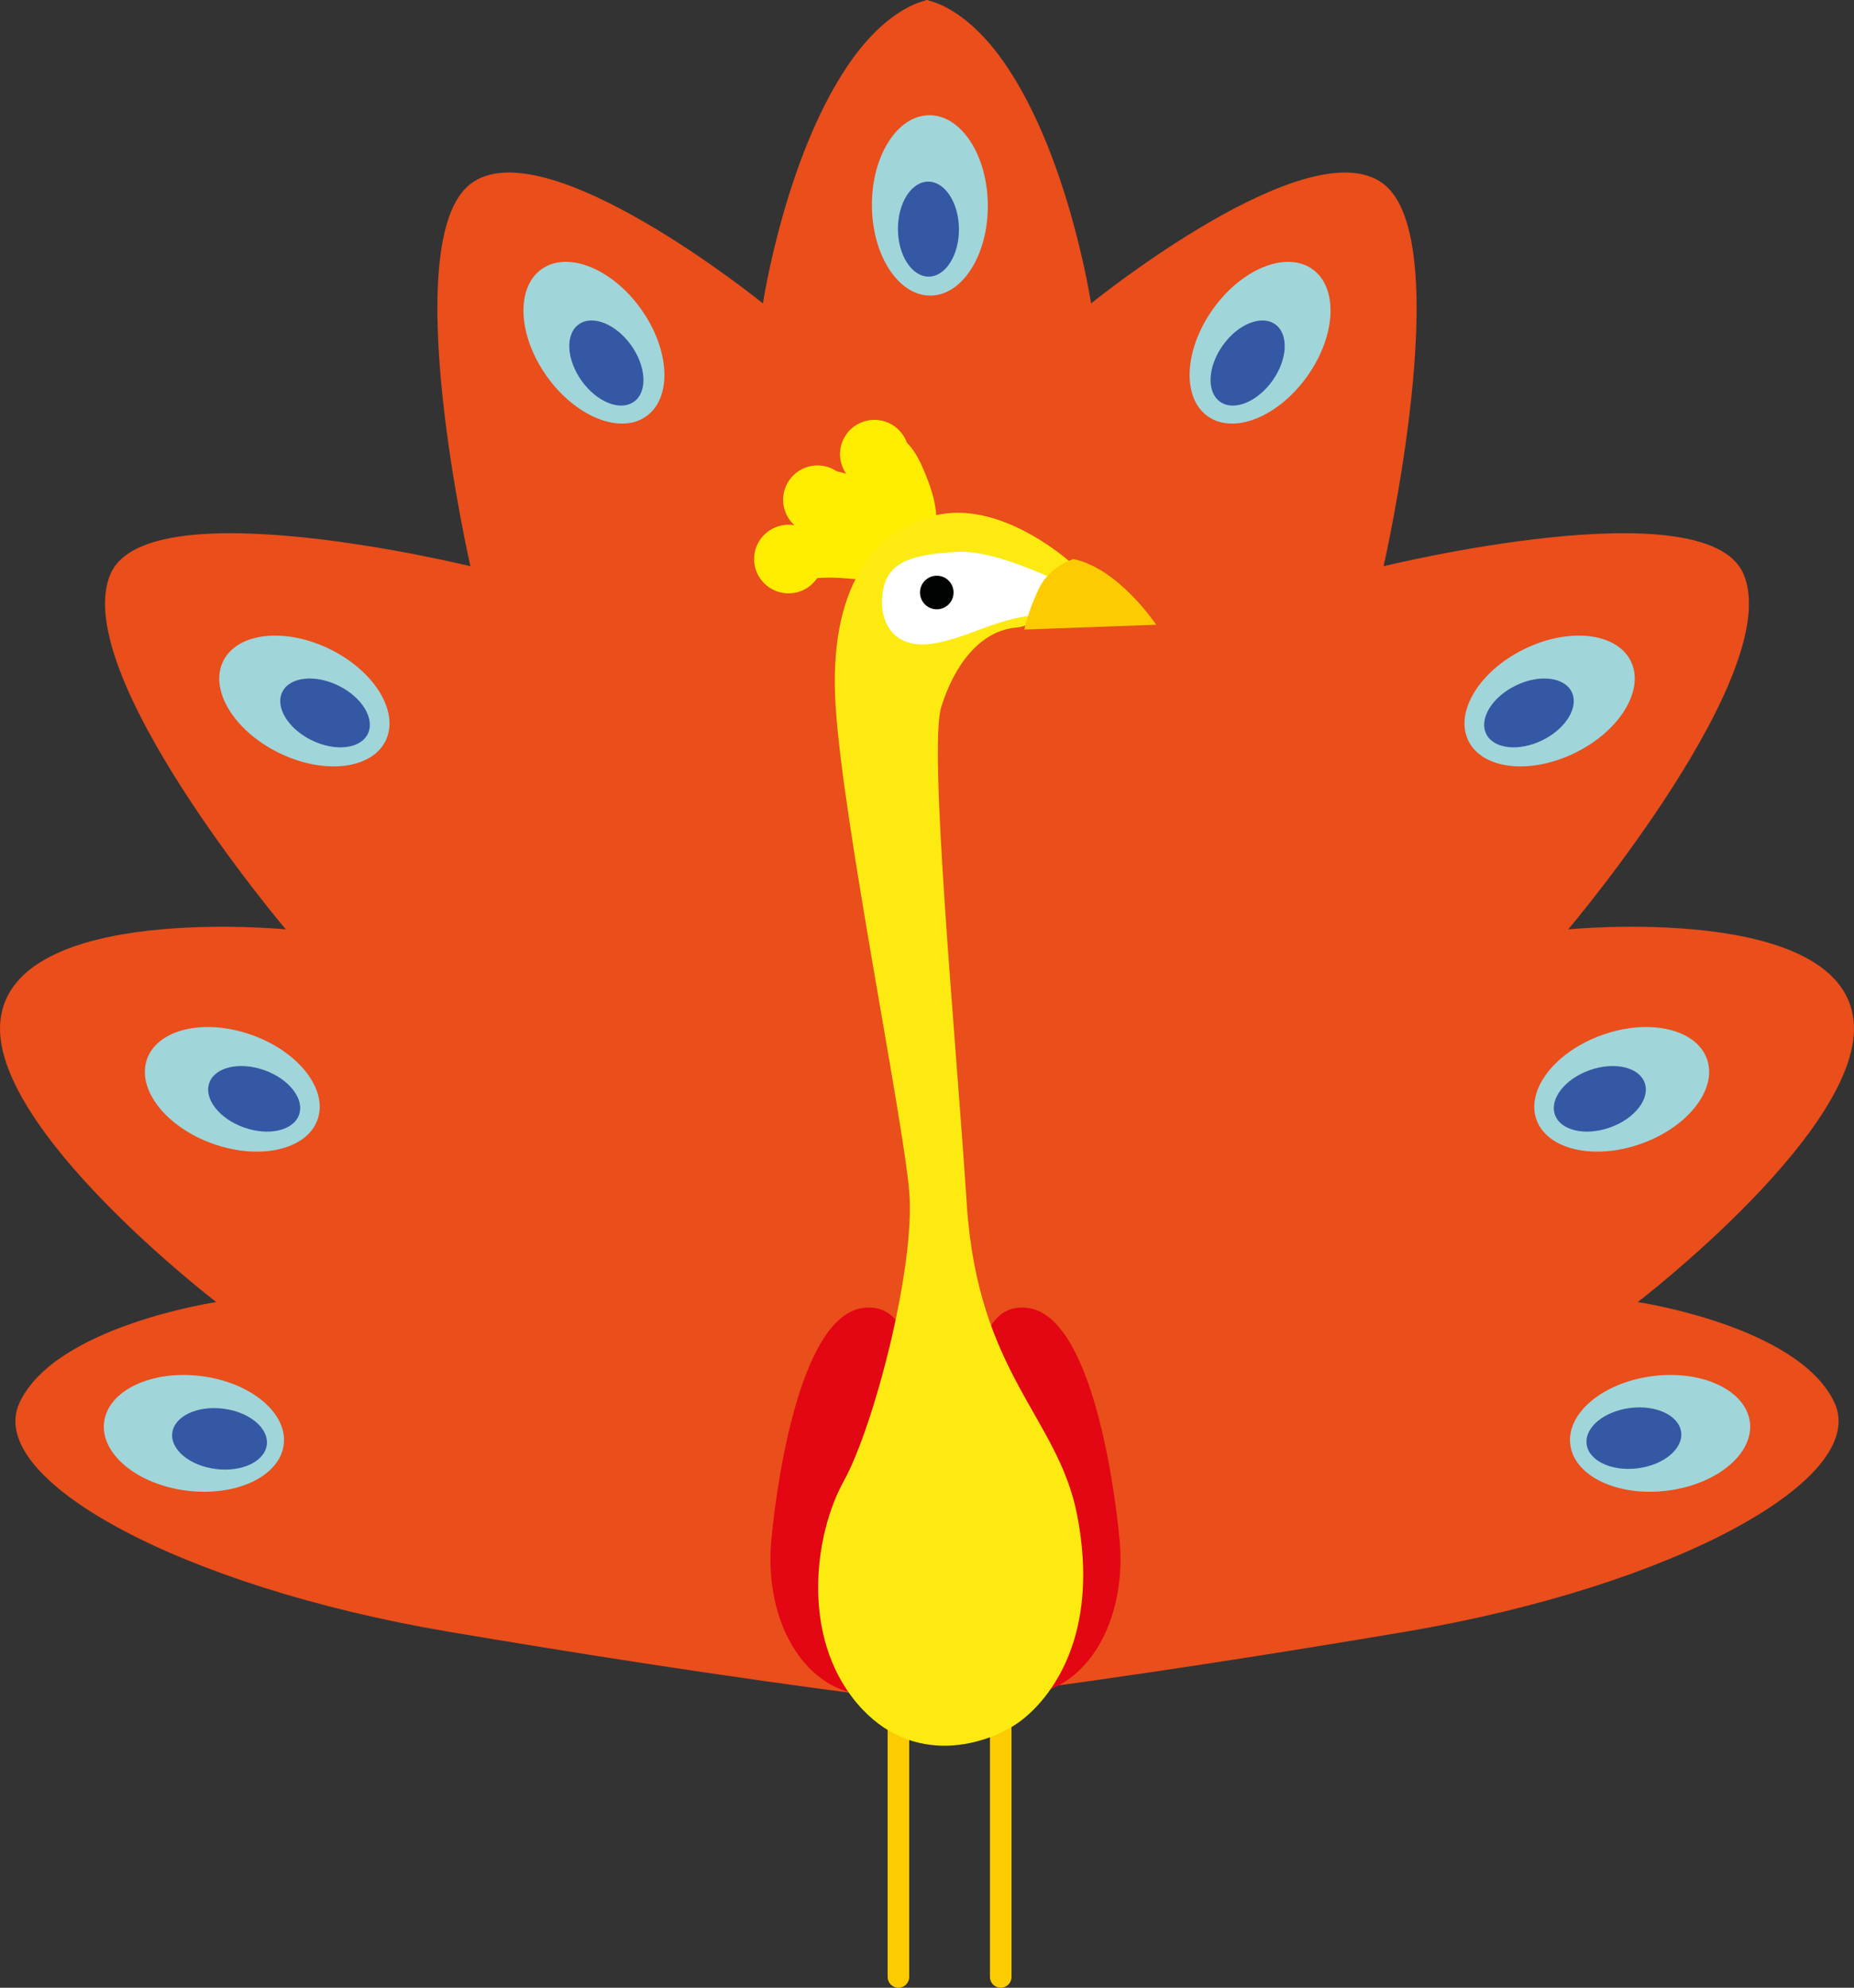 <?xml version="1.0" encoding="UTF-8" standalone="no"?>
<!-- Generator: Adobe Illustrator 17.0.0, SVG Export Plug-In . SVG Version: 6.00 Build 0)  -->

<svg
   xmlns:dc="http://purl.org/dc/elements/1.1/"
   xmlns:cc="http://creativecommons.org/ns#"
   xmlns:rdf="http://www.w3.org/1999/02/22-rdf-syntax-ns#"
   xmlns:svg="http://www.w3.org/2000/svg"
   xmlns="http://www.w3.org/2000/svg"
   xmlns:sodipodi="http://sodipodi.sourceforge.net/DTD/sodipodi-0.dtd"
   xmlns:inkscape="http://www.inkscape.org/namespaces/inkscape"
   version="1.1"
   x="0px"
   y="0px"
   width="135.593"
   height="145.338"
   viewBox="0 0 135.593 145.338"
   enable-background="new 0 0 1200 150"
   xml:space="preserve"
   id="svg901"
   sodipodi:docname="4.svg"
   inkscape:version="0.92.4 (5da689c313, 2019-01-14)"><rect x="0" y="0" width="135.593" height="145.338" fill="#333333" stroke="none"/><defs
   id="defs905" /><sodipodi:namedview
   pagecolor="#ffffff"
   bordercolor="#666666"
   borderopacity="1"
   objecttolerance="10"
   gridtolerance="10"
   guidetolerance="10"
   inkscape:pageopacity="0"
   inkscape:pageshadow="2"
   inkscape:window-width="1920"
   inkscape:window-height="1017"
   id="namedview903"
   showgrid="false"
   inkscape:zoom="0.94666667"
   inkscape:cx="467.76838"
   inkscape:cy="-77.483402"
   inkscape:window-x="-8"
   inkscape:window-y="-8"
   inkscape:window-maximized="1"
   inkscape:current-layer="svg901"
   fit-margin-top="0"
   fit-margin-left="0"
   fit-margin-right="0"
   fit-margin-bottom="0" />
<g
   id="Слой_11"
   transform="translate(-608.08,-2.309)">
</g>




<g
   id="Слой_1__x28_копия4_x29_"
   transform="translate(-608.08,-2.309)">
	<path
   d="m 673.788,147.647 h -0.003 c -0.433,0 -0.788,-0.354 -0.788,-0.788 v -20.26 c 0,-0.433 0.354,-0.788 0.788,-0.788 h 0.003 c 0.433,0 0.788,0.354 0.788,0.788 v 20.26 c 0,0.433 -0.355,0.788 -0.788,0.788 z"
   id="path434"
   inkscape:connector-curvature="0"
   style="fill:#fccb02" />
	<path
   d="m 681.27,147.647 h -0.003 c -0.433,0 -0.788,-0.354 -0.788,-0.788 v -20.26 c 0,-0.433 0.354,-0.788 0.788,-0.788 h 0.003 c 0.433,0 0.788,0.354 0.788,0.788 v 20.26 c 0,0.433 -0.355,0.788 -0.788,0.788 z"
   id="path436"
   inkscape:connector-curvature="0"
   style="fill:#fccb02" />
	<path
   d="m 679.457,126.335 c 0,0 11.749,-1.397 31.39,-4.716 19.641,-3.319 34.02,-11.18 31.39,-16.77 -2.63,-5.59 -14.38,-7.337 -14.38,-7.337 0,0 16.659,-12.752 15.782,-20.612 -0.959,-8.594 -20.868,-6.638 -20.868,-6.638 0,0 15.987,-18.889 12.801,-26.028 -2.806,-6.289 -26.304,-0.524 -26.304,-0.524 0,0 5.436,-23.757 0,-27.95 -5.436,-4.192 -21.394,8.734 -21.394,8.734 0,0 -1.578,-10.481 -6.138,-17.294 -3.076,-4.596 -5.962,-4.891 -5.962,-4.891 v 125.249 z"
   id="path438"
   inkscape:connector-curvature="0"
   style="fill:#e94e1b" />
	<g
   id="g444">
		<path
   d="m 728.96,102.923 c -3.627,0.456 -6.33,2.702 -6.037,5.015 0.293,2.313 3.471,3.82 7.099,3.363 3.627,-0.456 6.33,-2.702 6.037,-5.015 -0.294,-2.314 -3.472,-3.82 -7.099,-3.363 z"
   id="path440"
   inkscape:connector-curvature="0"
   style="fill:#a0d5da" />
		
			<ellipse
   transform="matrix(-0.126,-0.992,0.992,-0.126,712.69,842.954)"
   cx="727.777"
   cy="107.444"
   rx="2.223"
   ry="3.484"
   id="ellipse442"
   style="fill:#3558a4" />
	</g>
	<g
   id="g450">
		<path
   d="m 725.255,77.982 c -3.442,1.228 -5.592,4.003 -4.803,6.199 0.789,2.196 4.22,2.98 7.661,1.752 3.442,-1.228 5.592,-4.003 4.803,-6.199 -0.789,-2.196 -4.219,-2.98 -7.661,-1.752 z"
   id="path446"
   inkscape:connector-curvature="0"
   style="fill:#a0d5da" />
		<path
   d="m 724.332,80.559 c -1.812,0.646 -2.943,2.107 -2.528,3.263 0.415,1.156 2.221,1.568 4.032,0.922 1.812,-0.646 2.943,-2.107 2.528,-3.263 -0.416,-1.155 -2.221,-1.568 -4.032,-0.922 z"
   id="path448"
   inkscape:connector-curvature="0"
   style="fill:#3558a4" />
	</g>
	<g
   id="g456">
		<path
   d="m 719.534,49.778 c -3.278,1.613 -5.095,4.615 -4.058,6.706 1.037,2.091 4.535,2.478 7.813,0.865 3.278,-1.613 5.095,-4.615 4.058,-6.706 -1.037,-2.09 -4.535,-2.478 -7.813,-0.865 z"
   id="path452"
   inkscape:connector-curvature="0"
   style="fill:#a0d5da" />
		<path
   d="m 718.913,52.444 c -1.725,0.849 -2.681,2.429 -2.136,3.53 0.546,1.1 2.387,1.304 4.112,0.455 1.725,-0.849 2.681,-2.429 2.136,-3.53 -0.546,-1.1 -2.387,-1.304 -4.112,-0.455 z"
   id="path454"
   inkscape:connector-curvature="0"
   style="fill:#3558a4" />
	</g>
	<g
   id="g462">
		<path
   d="m 696.772,24.933 c -2.108,2.976 -2.266,6.478 -0.353,7.822 1.913,1.345 5.172,0.022 7.28,-2.953 2.108,-2.976 2.266,-6.478 0.353,-7.822 -1.913,-1.344 -5.172,-0.023 -7.28,2.953 z"
   id="path458"
   inkscape:connector-curvature="0"
   style="fill:#a0d5da" />
		<path
   d="m 697.503,27.571 c -1.109,1.566 -1.193,3.409 -0.186,4.117 1.007,0.708 2.722,0.012 3.832,-1.554 1.109,-1.566 1.193,-3.409 0.186,-4.117 -1.007,-0.708 -2.723,-0.012 -3.832,1.554 z"
   id="path460"
   inkscape:connector-curvature="0"
   style="fill:#3558a4" />
	</g>
	<path
   d="m 672.296,126.335 c 0,0 -11.749,-1.397 -31.39,-4.716 -19.641,-3.319 -34.02,-11.18 -31.39,-16.77 2.63,-5.59 14.38,-7.337 14.38,-7.337 0,0 -16.659,-12.752 -15.783,-20.612 0.959,-8.594 20.868,-6.638 20.868,-6.638 0,0 -15.987,-18.889 -12.801,-26.028 2.806,-6.289 26.304,-0.524 26.304,-0.524 0,0 -5.436,-23.757 0,-27.95 5.436,-4.193 21.394,8.734 21.394,8.734 0,0 1.578,-10.481 6.138,-17.294 3.076,-4.596 5.962,-4.891 5.962,-4.891 v 125.249 z"
   id="path464"
   inkscape:connector-curvature="0"
   style="fill:#e94e1b" />
	<path
   d="m 674.927,104.936 c 0,0 0.526,-7.599 -3.77,-6.987 -4.296,0.612 -6.138,11.442 -6.664,16.944 -0.526,5.503 2.017,10.481 6.225,11.267 4.209,0.787 4.209,-21.224 4.209,-21.224 z"
   id="path466"
   inkscape:connector-curvature="0"
   style="fill:#e30613" />
	<path
   d="m 679.526,104.936 c 0,0 -0.526,-7.599 3.77,-6.987 4.296,0.612 6.138,11.442 6.664,16.944 0.526,5.503 -2.017,10.481 -6.225,11.267 -4.209,0.787 -4.209,-21.224 -4.209,-21.224 z"
   id="path468"
   inkscape:connector-curvature="0"
   style="fill:#e30613" />
	<g
   id="g506">
		<g
   id="g480">
			<g
   id="g476">
				<path
   d="m 672.697,43.305 c -2.261,-0.832 -4.757,-1.021 -7.119,-0.54"
   id="path470"
   inkscape:connector-curvature="0"
   style="fill:#ffed00" />
				<g
   id="g474">
					<path
   d="m 673,41.782 c -2.125,-1.522 -6.053,-2.015 -8.163,-0.358 -1.167,0.916 -0.291,2.517 0.779,2.95 0.987,0.399 2.004,0.175 3.043,0.166 1.186,-0.011 2.365,0.21 3.55,0.165 1.636,-0.063 2.039,-2.03 0.791,-2.923 z"
   id="path472"
   inkscape:connector-curvature="0"
   style="fill:#ffed00" />
				</g>
			</g>
			<ellipse
   stroke-miterlimit="10"
   cx="665.749"
   cy="43.185"
   rx="2.017"
   ry="2.009"
   id="ellipse478"
   style="fill:#ffed00;stroke:#ffed00;stroke-miterlimit:10" />
		</g>
		<g
   id="g492">
			<g
   id="g488">
				<path
   d="m 673.889,42.31 c -1.573,-1.82 -3.664,-3.191 -5.964,-3.91"
   id="path482"
   inkscape:connector-curvature="0"
   style="fill:#ffed00" />
				<g
   id="g486">
					<path
   d="m 675.031,41.642 c -0.287,-1.428 -1.561,-2.503 -2.68,-3.328 -1.221,-0.9 -2.958,-2.007 -4.511,-1.411 -1.015,0.39 -1.564,1.446 -1.002,2.462 0.673,1.217 2.027,1.559 3.162,2.217 1.066,0.617 2.042,1.527 3.251,1.839 1.121,0.289 1.995,-0.708 1.78,-1.779 z"
   id="path484"
   inkscape:connector-curvature="0"
   style="fill:#ffed00" />
				</g>
			</g>
			<path
   stroke-miterlimit="10"
   d="m 669.634,39.824 c 0.54,-0.97 0.188,-2.193 -0.786,-2.731 -0.974,-0.538 -2.202,-0.187 -2.742,0.783 -0.54,0.97 -0.188,2.193 0.786,2.731 0.975,0.538 2.202,0.188 2.742,-0.783 z"
   id="path490"
   inkscape:connector-curvature="0"
   style="fill:#ffed00;stroke:#ffed00;stroke-miterlimit:10" />
		</g>
		<g
   id="g504">
			<g
   id="g500">
				<path
   d="m 675,41.773 c -0.252,-2.388 -1.187,-4.702 -2.666,-6.598"
   id="path494"
   inkscape:connector-curvature="0"
   style="fill:#ffed00" />
				<g
   id="g498">
					<path
   d="m 676.405,41.729 c 0.382,-1.471 0.046,-3.003 -0.501,-4.392 -0.577,-1.467 -1.223,-2.976 -2.841,-3.462 -1.125,-0.338 -2.117,0.574 -2.181,1.661 -0.075,1.283 0.775,2.265 1.321,3.361 0.522,1.048 0.8,2.205 1.435,3.193 0.688,1.073 2.425,0.955 2.767,-0.361 z"
   id="path496"
   inkscape:connector-curvature="0"
   style="fill:#ffed00" />
				</g>
			</g>
			<path
   stroke-miterlimit="10"
   d="m 672.924,37.317 c 0.999,-0.491 1.409,-1.696 0.915,-2.691 -0.493,-0.995 -1.702,-1.403 -2.701,-0.912 -0.999,0.491 -1.409,1.696 -0.915,2.691 0.493,0.995 1.703,1.403 2.701,0.912 z"
   id="path502"
   inkscape:connector-curvature="0"
   style="fill:#ffed00;stroke:#ffed00;stroke-miterlimit:10" />
		</g>
	</g>
	<path
   d="m 686.5,43.535 c 0,0 -4.91,-4.542 -9.703,-3.61 -4.793,0.932 -8.184,5.357 -7.599,14.091 0.585,8.734 4.91,29.929 5.378,35.403 0.468,5.473 -2.578,17.206 -4.793,21.195 -2.134,3.843 -3.156,11.296 0.935,16.187 4.092,4.891 9.703,3.028 11.925,1.397 2.222,-1.631 5.953,-6.232 4.209,-15.139 -1.403,-7.162 -7.248,-10.248 -8.067,-22.709 -0.818,-12.461 -2.806,-33.307 -1.87,-36.334 0.935,-3.028 2.806,-5.59 5.495,-5.823 2.689,-0.233 4.09,-4.658 4.09,-4.658 z"
   id="path508"
   inkscape:connector-curvature="0"
   style="fill:#fcea10" />
	<path
   d="m 686.15,45.02 c -0.263,0.087 -4.998,-2.533 -8.067,-2.358 -3.069,0.175 -5.086,0.611 -5.436,2.882 -0.35,2.271 0.789,4.192 3.507,3.843 2.718,-0.349 5.261,-2.184 8.33,-2.096 3.069,0.087 1.666,-2.271 1.666,-2.271 z"
   id="path510"
   inkscape:connector-curvature="0"
   style="fill:#ffffff" />
	<path
   d="m 686.588,43.185 c 0,0 -1.754,0.524 -2.543,2.184 -0.789,1.66 -1.052,2.97 -1.052,2.97 l 9.645,-0.349 c 0,-0.001 -2.718,-4.106 -6.05,-4.805 z"
   id="path512"
   inkscape:connector-curvature="0"
   style="fill:#fccb02" />
	<circle
   cx="676.592"
   cy="45.631"
   r="1.228"
   id="circle514"
   style="fill:#010202" />
	<g
   id="g520">
		<path
   d="m 622.793,102.923 c 3.627,0.456 6.33,2.702 6.037,5.015 -0.293,2.313 -3.471,3.82 -7.099,3.363 -3.627,-0.456 -6.33,-2.702 -6.037,-5.015 0.293,-2.313 3.472,-3.82 7.099,-3.363 z"
   id="path516"
   inkscape:connector-curvature="0"
   style="fill:#a0d5da" />
		
			<ellipse
   transform="matrix(0.126,-0.992,0.992,0.126,438.931,712.959)"
   cx="623.976"
   cy="107.444"
   rx="2.223"
   ry="3.484"
   id="ellipse518"
   style="fill:#3558a4" />
	</g>
	<g
   id="g526">
		<path
   d="m 626.497,77.982 c 3.442,1.228 5.592,4.003 4.803,6.199 -0.789,2.196 -4.22,2.98 -7.661,1.752 -3.442,-1.228 -5.592,-4.003 -4.803,-6.199 0.789,-2.196 4.219,-2.98 7.661,-1.752 z"
   id="path522"
   inkscape:connector-curvature="0"
   style="fill:#a0d5da" />
		<path
   d="m 627.421,80.559 c 1.812,0.646 2.943,2.107 2.528,3.263 -0.415,1.156 -2.221,1.568 -4.032,0.922 -1.812,-0.646 -2.943,-2.107 -2.528,-3.263 0.415,-1.155 2.221,-1.568 4.032,-0.922 z"
   id="path524"
   inkscape:connector-curvature="0"
   style="fill:#3558a4" />
	</g>
	<g
   id="g532">
		<path
   d="m 632.218,49.778 c 3.278,1.613 5.095,4.615 4.058,6.706 -1.037,2.091 -4.535,2.478 -7.813,0.865 -3.278,-1.613 -5.095,-4.615 -4.058,-6.706 1.038,-2.09 4.535,-2.478 7.813,-0.865 z"
   id="path528"
   inkscape:connector-curvature="0"
   style="fill:#a0d5da" />
		<path
   d="m 632.84,52.444 c 1.725,0.849 2.681,2.429 2.136,3.53 -0.545,1.101 -2.387,1.304 -4.112,0.455 -1.725,-0.849 -2.681,-2.429 -2.136,-3.53 0.545,-1.1 2.386,-1.304 4.112,-0.455 z"
   id="path530"
   inkscape:connector-curvature="0"
   style="fill:#3558a4" />
	</g>
	<g
   id="g538">
		<path
   d="m 654.981,24.933 c 2.108,2.976 2.266,6.478 0.353,7.822 -1.913,1.345 -5.172,0.022 -7.28,-2.953 -2.108,-2.975 -2.266,-6.478 -0.353,-7.822 1.913,-1.345 5.172,-0.023 7.28,2.953 z"
   id="path534"
   inkscape:connector-curvature="0"
   style="fill:#a0d5da" />
		<path
   d="m 654.25,27.571 c 1.109,1.566 1.193,3.409 0.186,4.117 -1.007,0.708 -2.722,0.012 -3.832,-1.554 -1.109,-1.566 -1.193,-3.409 -0.186,-4.117 1.007,-0.708 2.723,-0.012 3.832,1.554 z"
   id="path536"
   inkscape:connector-curvature="0"
   style="fill:#3558a4" />
	</g>
	<g
   id="g544">
		<ellipse
   transform="matrix(1,-0.007,0.007,1,-0.104,4.65)"
   cx="676.068"
   cy="17.411"
   rx="4.239"
   ry="6.594"
   id="ellipse540"
   style="fill:#a0d5da" />
		<ellipse
   transform="matrix(1,-0.007,0.007,1,-0.116,4.647)"
   cx="675.964"
   cy="19.147"
   rx="2.231"
   ry="3.471"
   id="ellipse542"
   style="fill:#3558a4" />
	</g>
</g>



</svg>